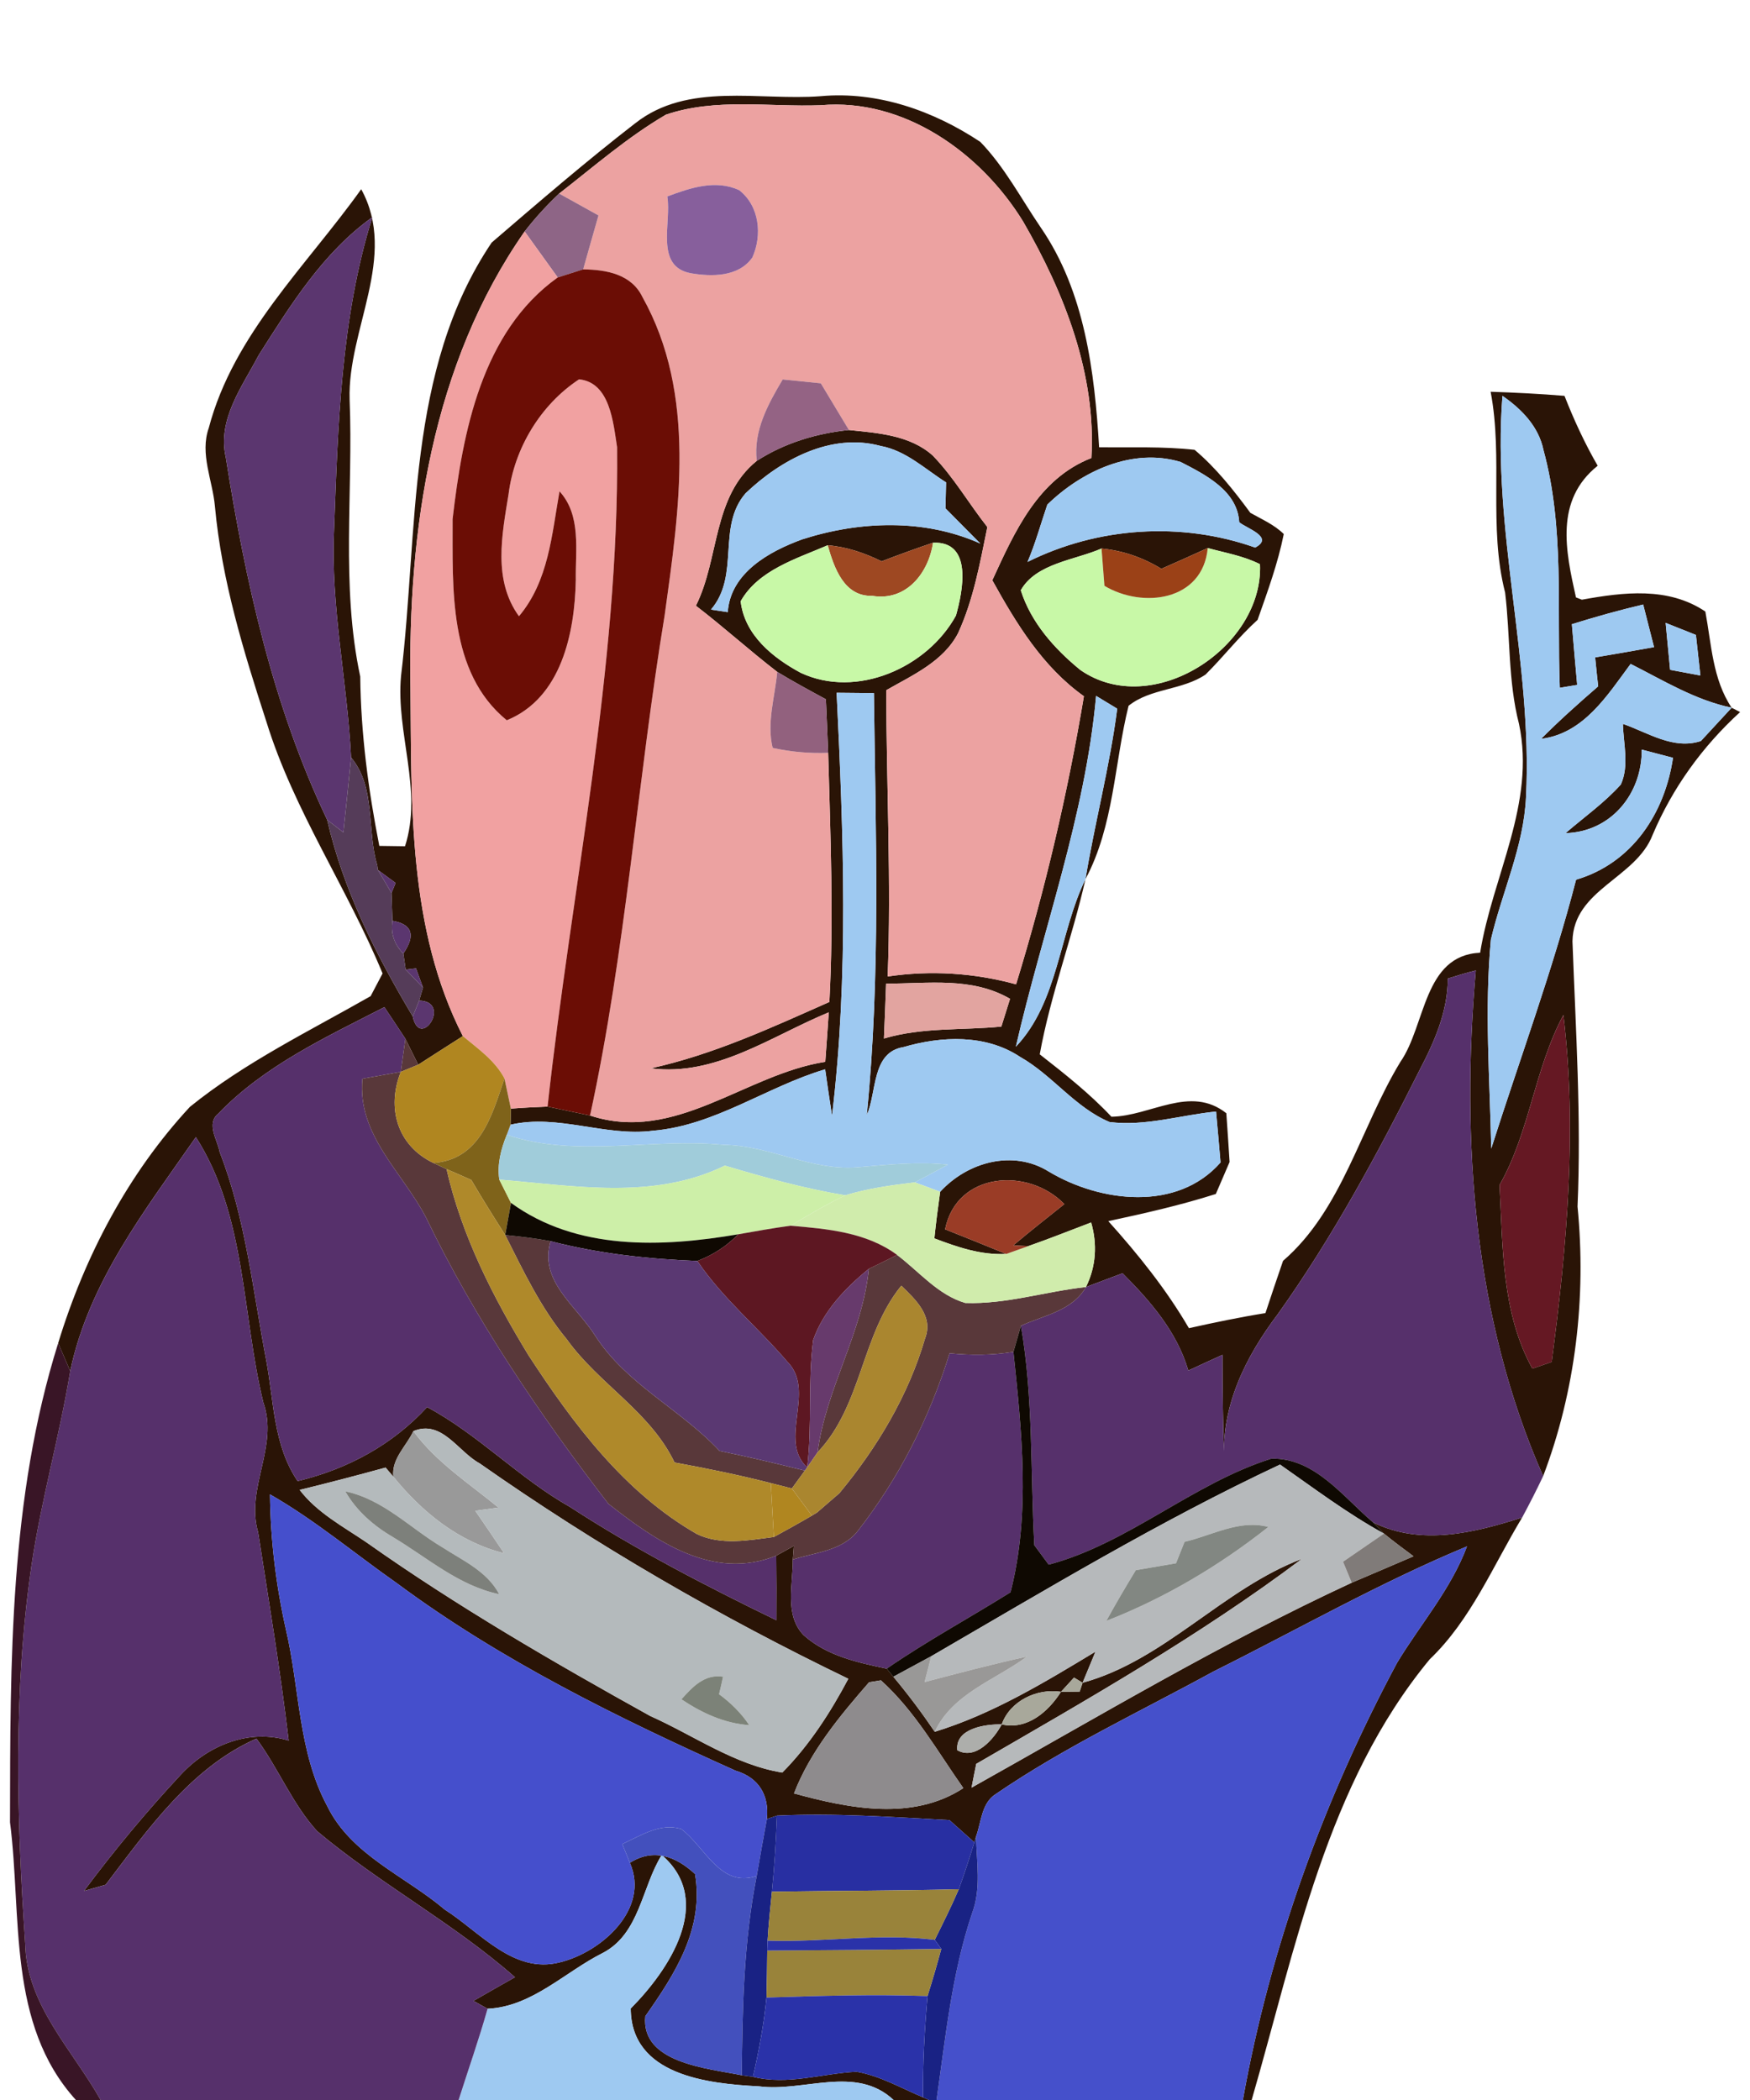 <svg height="232" viewBox="0 0 145 174" width="145pt" xmlns="http://www.w3.org/2000/svg"><path d="m52.64 10.21c4.36-3.44 10.25-1.85 15.36-2.24 4.71-.43 9.35 1.21 13.23 3.79 2.02 2.09 3.38 4.71 5.01 7.1 3.65 5.31 4.45 11.93 4.83 18.2 2.64.03 5.28-.08 7.91.21 1.78 1.5 3.24 3.35 4.62 5.22.95.54 1.98.98 2.77 1.76-.49 2.44-1.35 4.78-2.17 7.11-1.55 1.4-2.83 3.06-4.31 4.53-1.93 1.31-4.57 1.13-6.38 2.59-1.19 4.78-1.2 9.92-3.57 14.36.78-4.72 2.02-9.37 2.63-14.12-.44-.27-1.31-.79-1.75-1.06-.9 9.97-4.43 19.4-6.65 29.07 3.53-3.72 3.58-9.39 5.77-13.89-1.1 4.88-2.9 9.59-3.79 14.52 2.07 1.62 4.14 3.25 5.94 5.17 3.26-.05 6.52-2.66 9.52-.29.1 1.34.18 2.69.27 4.04-.38.88-.76 1.76-1.14 2.65-2.92.93-5.92 1.61-8.91 2.25 2.48 2.76 4.81 5.66 6.68 8.87 2.11-.47 4.22-.91 6.34-1.25.48-1.45.96-2.89 1.46-4.33 4.91-4.24 6.42-11.05 9.72-16.48 2.12-3.05 1.9-8.83 6.61-9.05 1.02-6.33 4.62-12.37 3.22-18.96-.92-3.57-.71-7.26-1.15-10.88-1.4-5.45-.15-11.13-1.2-16.64 2.04.07 4.08.17 6.12.34.78 1.99 1.68 3.94 2.75 5.79-3.57 2.86-2.66 7.06-1.8 10.91l.49.19c3.43-.62 7.15-1.09 10.23.98.51 2.71.59 5.59 2.18 7.97-3.02-.63-5.66-2.26-8.37-3.63-1.93 2.6-3.88 5.77-7.42 6.21 1.51-1.52 3.11-2.95 4.73-4.35-.07-.6-.19-1.8-.25-2.4 1.63-.27 3.25-.56 4.88-.85-.3-1.17-.6-2.35-.9-3.53-1.99.47-3.96 1.02-5.91 1.63.14 1.67.29 3.35.44 5.03-.36.06-1.08.18-1.44.24-.25-6.56.4-13.29-1.35-19.69-.4-1.96-1.81-3.4-3.4-4.5-.88 11.13 2.51 22.1 1.95 33.24-.18 4.1-1.99 7.87-2.91 11.82-.54 5.75-.09 11.54.03 17.31 2.36-7.42 5.08-14.73 7.03-22.28 4.63-1.36 7.35-5.49 8.03-10.1-.65-.17-1.95-.51-2.59-.68.03 3.65-2.54 6.82-6.31 6.92 1.54-1.33 3.22-2.51 4.58-4.03.71-1.59.21-3.36.17-5.02 2.08.72 4.18 2.17 6.46 1.42.64-.69 1.91-2.07 2.55-2.76l.7.36c-3.13 2.86-5.6 6.28-7.25 10.18-1.39 3.61-6.55 4.5-6.64 8.81.27 7.32.74 14.65.42 21.98.74 7.53-.16 15.26-2.85 22.34-5.77-13.09-6.81-27.81-5.58-41.9-.78.19-1.55.43-2.32.67 0 2.71-1.09 5.2-2.32 7.55-3.5 6.98-7.22 13.88-11.76 20.25-2.68 3.55-4.71 7.61-4.45 12.19-.09-2.94-.14-5.88-.14-8.81-.94.43-1.89.86-2.83 1.3-.94-3.21-3.13-5.74-5.45-8.06-1.01.38-2.02.76-3.03 1.14.84-1.7.95-3.54.43-5.35-1.74.66-3.46 1.35-5.21 1.96l-1.24-.06c1.39-1.17 2.81-2.29 4.23-3.42-3.01-3.1-8.94-2.66-9.88 2.09 1.69.67 3.38 1.35 5.06 2.04-2.08.11-4.05-.57-5.95-1.29.13-1.29.3-2.58.48-3.86 2.26-2.47 6.04-3.53 9.01-1.67 4.26 2.55 10.64 3.33 14.22-.76-.12-1.41-.24-2.82-.37-4.22-2.93.29-5.86 1.24-8.82.87-2.86-1.19-4.74-3.89-7.42-5.4-2.84-1.89-6.51-1.73-9.66-.81-2.65.43-2.19 3.7-3.04 5.63 1.16-11.62.73-23.3.59-34.96-.77-.01-2.32-.02-3.09-.03.57 11.67 1.01 23.42-.38 35.04-.2-1.28-.39-2.56-.57-3.84-4.85 1.44-9.13 4.66-14.27 5.09-3.97.51-7.85-1.41-11.8-.5l.03-1.33c1.01-.08 2.02-.13 3.04-.17.88.18 2.64.56 3.52.74 7.07 2.33 12.85-3.42 19.49-4.45.1-1.37.2-2.73.29-4.1-4.76 1.96-9.34 5.33-14.75 4.64 5.19-1.14 9.97-3.36 14.8-5.5.37-6.88.09-13.76-.1-20.64-.06-1.48-.12-2.96-.19-4.44-1.36-.74-2.72-1.47-4.03-2.27-2.3-1.77-4.44-3.72-6.74-5.48 1.96-3.91 1.36-9.03 5.04-12 2.29-1.48 4.93-2.28 7.64-2.56 2.39.25 5.05.42 6.94 2.11 1.74 1.79 2.99 3.98 4.53 5.93-.61 2.98-1.15 6.02-2.43 8.8-1.22 2.35-3.77 3.47-5.95 4.72.02 7.91.42 15.81.12 23.72 3.56-.53 7.17-.3 10.64.65 2.4-7.82 4.27-15.8 5.62-23.87-3.42-2.43-5.6-6.02-7.59-9.61 1.85-4.02 3.78-8.4 8.21-10.13.41-6.95-2.24-13.69-5.66-19.6-3.49-5.68-9.86-10.24-16.77-9.63-4.27.16-8.69-.62-12.82.78-3.18 1.86-5.96 4.29-8.85 6.54-1.03.97-1.99 2.02-2.86 3.14-7.67 10.98-9.68 24.72-9.46 37.82.09 9.7-.2 19.97 4.34 28.85-1.23.79-2.47 1.57-3.7 2.37-.26-.54-.79-1.61-1.06-2.15-.43-.65-1.3-1.97-1.74-2.62-4.83 2.48-9.95 4.85-13.76 8.82-1.04.84-.06 2.2.12 3.21 2.16 5.54 2.74 11.49 3.86 17.29.62 3.37.59 7 2.59 9.95 4.13-.99 7.85-3 10.73-6.13 4.23 2.26 7.63 5.9 11.85 8.28 5.44 3.54 11.25 6.54 17.09 9.38.01-1.79.01-3.57-.01-5.35.36-.2 1.1-.61 1.46-.81l-.09 1.13c.02 2.06-.71 4.57.88 6.25 1.9 1.72 4.46 2.28 6.9 2.79.13.16.41.5.55.67 1.22 1.46 2.36 2.98 3.43 4.56 4.77-1.46 9.08-4.08 13.32-6.64-.27.65-.8 1.94-1.07 2.58l-.71-.43c-.27.29-.81.88-1.08 1.18-1.99-.31-4.22.75-4.91 2.7-1.36-.03-3.87.33-3.68 2.14 1.51.85 3.03-.92 3.68-2.14 2.11.48 3.86-1.05 4.91-2.7.39-.01 1.16-.02 1.55-.02l.24-.73c6.8-1.86 11.6-7.77 18.18-10.27-8.52 6.4-17.79 11.66-26.99 16.99-.1.49-.3 1.48-.39 1.97 10.4-5.82 20.66-11.96 31.5-16.98 1.71-.73 3.41-1.45 5.12-2.19-.83-.62-1.66-1.23-2.45-1.88l-.89-.92c3.98 1.95 8.35.86 12.34-.41-2.41 3.99-4.24 8.48-7.66 11.75-8.54 10.33-11.11 23.96-14.75 36.51h-.73c2.26-12.66 6.71-24.9 12.78-36.23 1.94-3.21 4.46-6.08 5.79-9.64-7.22 3-14.03 6.89-21.01 10.37-6.05 3.31-12.33 6.25-18.03 10.15-1.19.74-1.2 2.33-1.64 3.53l-.14.47c-.51-.46-1.55-1.38-2.06-1.84-4.75-.25-9.53-.6-14.29-.37l-.84.28c.21-1.95-.66-3.43-2.58-4-9.75-4.38-19.43-9.13-28.05-15.52-3.51-2.46-6.81-5.25-10.54-7.38.04 3.79.5 7.55 1.33 11.24 1.14 4.87 1 10.11 3.42 14.6 1.98 4.05 6.45 5.78 9.74 8.57 2.9 1.84 5.68 5.35 9.51 4.37 3.45-.83 7.5-4.42 5.82-8.25 1.97-1.25 3.83-.53 5.4.93.76 4.53-1.66 8.27-4.12 11.78-.38 3.89 5.14 4.31 7.99 4.89l.93.13c2.87.72 5.72-.28 8.58-.42 1.96.34 3.7 1.36 5.51 2.12l.49.22h-2.93c-3.13-2.93-7.43-.64-11.15-1.13-4.25-.22-10.6-.9-10.63-6.45 3.16-3.18 7-8.9 2.57-12.72-1.66 2.66-1.82 6.51-4.87 8.11-3.16 1.58-5.87 4.46-9.56 4.63l-1.17-.65c1.14-.66 2.29-1.31 3.44-1.96-5.11-4.5-11.19-7.73-16.39-12.1-2.07-2.27-3.21-5.22-5.03-7.67-5.41 2.38-9.01 7.53-12.5 12.11-.45.13-1.34.38-1.79.51 2.5-3.36 5.19-6.59 8.04-9.65 2.27-2.43 5.64-3.81 8.92-2.81-.68-5.77-1.64-11.51-2.53-17.25-1.07-3.65 1.72-7.1.43-10.76-1.79-7.32-1.4-15.46-5.59-21.99-4.2 6.04-8.86 12-10.41 19.38-.25-.58-.75-1.74-1-2.31 2.2-7.2 5.79-14.05 10.92-19.58 4.56-3.69 9.89-6.27 14.97-9.17.25-.47.74-1.41.99-1.88-2.92-7.08-7.35-13.49-9.62-20.84-1.89-5.82-3.71-11.74-4.27-17.86-.19-2.16-1.27-4.35-.51-6.5 2.05-7.78 8.1-13.43 12.63-19.78 3.07 5.58-1.14 11.6-.96 17.42.31 7.65-.74 15.41.88 22.96.05 4.72.67 9.4 1.58 14.03l2.13.03c1.49-4.62-.77-9.4-.33-14.11 1.46-12.07.4-25.35 7.51-35.91 3.91-3.36 7.82-6.73 11.9-9.89m-31.2 19.21c-1.37 2.61-3.45 5.35-2.73 8.48 1.62 10.27 3.91 20.62 8.4 30.03 1.34 5.84 4.04 11.18 7.09 16.29.61 2.85 3.29-1.24.53-1.31l.32-1.08c-.14-.4-.43-1.19-.58-1.59l-.85.1-.2-1.33c1.04-1.52.74-2.43-.9-2.71-.02-.58-.06-1.73-.08-2.31l.34-.83c-.37-.27-1.1-.81-1.47-1.08-.01-.1-.04-.29-.05-.38-.89-2.95-.09-6.44-2.17-8.94-.31-6.28-1.7-12.5-1.41-18.83.33-8.71.56-17.54 3.17-25.93-4.07 2.91-6.77 7.26-9.41 11.42m40.34 11.45c-2.41 2.78-.43 6.79-2.87 9.64l1.39.21c.23-3.26 3.43-5.03 6.17-6.03 4.77-1.53 10.11-1.73 14.76.35-.72-.73-2.17-2.19-2.89-2.92.01-.54.04-1.61.05-2.15-1.74-1.1-3.33-2.64-5.43-3.02-4.1-1.12-8.28 1.15-11.18 3.92m25 .94c-.54 1.58-.98 3.2-1.64 4.75 5.82-2.9 12.73-3.36 18.86-1.19 1.63-.86-.73-1.59-1.32-2.1-.15-2.61-2.81-3.94-4.85-4.99-4.01-1.21-8.2.76-11.05 3.53m-18.2 3.37c-2.59 1.12-5.75 2.05-7.21 4.64.32 2.8 2.67 4.69 4.98 5.93 4.63 2.17 10.5-.43 12.86-4.75.57-2.04 1.41-6.17-1.9-6.03-1.43.48-2.84 1-4.26 1.54-1.41-.69-2.89-1.2-4.47-1.33m16 3.73c.85 2.68 2.79 4.85 4.93 6.6 5.98 4.16 15.19-1.89 14.89-8.76-1.36-.69-2.88-.94-4.33-1.34-1.28.58-2.55 1.16-3.84 1.72-1.52-.93-3.19-1.51-4.96-1.68-2.23.97-5.42 1.22-6.69 3.46m53.43 2.7c.12 1.29.25 2.59.37 3.89.63.12 1.88.35 2.51.47-.12-1.12-.25-2.24-.37-3.36-.63-.25-1.88-.75-2.51-1m-64.59 29.89c-.06 1.52-.11 3.04-.18 4.55 3.18-.95 6.51-.67 9.73-.99.18-.57.54-1.72.72-2.3-3.18-1.84-6.79-1.25-10.27-1.26m50.83 16.69c.27 5.12.17 10.61 2.72 15.21.4-.14 1.2-.41 1.6-.55 1.25-9.52 2.12-19.17.97-28.75-2.4 4.46-2.79 9.69-5.29 14.09m-91.66 24.16-.64-.75c-2.37.65-4.74 1.27-7.12 1.85 1.45 1.9 3.6 3.03 5.54 4.35 7.5 5.3 15.47 9.92 23.5 14.38 3.61 1.61 6.99 4.05 10.95 4.69 2.23-2.25 3.99-4.98 5.47-7.77-10.63-5.13-20.89-11.07-30.55-17.85-1.79-.97-3.12-3.65-5.49-2.67-.57 1.24-1.82 2.28-1.66 3.77m33.2 26.25c4.53 1.24 9.82 2.31 14.03-.44-2.15-3.06-4.02-6.4-6.83-8.93l-.98.16c-2.41 2.77-4.88 5.73-6.22 9.21z" fill="#2a1406"/><path d="m46.33 16.04c2.89-2.25 5.67-4.68 8.85-6.54 4.13-1.4 8.55-.62 12.82-.78 6.91-.61 13.28 3.95 16.77 9.63 3.42 5.91 6.07 12.65 5.66 19.6-4.43 1.73-6.36 6.11-8.21 10.13 1.99 3.59 4.17 7.18 7.59 9.61-1.35 8.07-3.22 16.05-5.62 23.87-3.47-.95-7.08-1.18-10.64-.65.3-7.91-.1-15.81-.12-23.72 2.18-1.25 4.73-2.37 5.95-4.72 1.28-2.78 1.82-5.82 2.43-8.8-1.54-1.95-2.79-4.14-4.53-5.93-1.89-1.69-4.55-1.86-6.94-2.11-.78-1.29-1.55-2.58-2.33-3.87-.79-.08-2.37-.24-3.16-.32-1.22 2.06-2.44 4.26-2.15 6.75-3.68 2.97-3.08 8.09-5.04 12 2.3 1.76 4.44 3.71 6.74 5.48-.19 2.08-.89 4.22-.38 6.3 1.51.33 3.04.47 4.6.41.19 6.88.47 13.76.1 20.64-4.83 2.14-9.61 4.36-14.8 5.5 5.41.69 9.99-2.68 14.75-4.64-.09 1.37-.19 2.73-.29 4.1-6.64 1.03-12.42 6.78-19.49 4.45 2.97-13.66 3.91-27.66 6.18-41.44 1.21-8.73 2.68-18.31-1.84-26.38-.91-1.9-3.01-2.27-4.91-2.29.42-1.49.84-2.98 1.27-4.47-1.09-.6-2.18-1.21-3.26-1.81m8.96.24c.37 2.15-1.07 5.8 1.95 6.36 1.75.3 3.97.31 5.1-1.31.83-1.85.59-4.26-1.09-5.57-1.95-.91-4.08-.19-5.96.52z" fill="#eca2a1"/><path d="m55.29 16.28c1.88-.71 4.01-1.43 5.96-.52 1.68 1.31 1.92 3.72 1.09 5.57-1.13 1.62-3.35 1.61-5.1 1.31-3.02-.56-1.58-4.21-1.95-6.36z" fill="#875f9c"/><path d="m43.47 19.18c.87-1.12 1.83-2.17 2.86-3.14 1.08.6 2.17 1.21 3.26 1.81-.43 1.49-.85 2.98-1.27 4.47-.53.17-1.58.5-2.11.67-.91-1.27-1.83-2.54-2.74-3.81z" fill="#8e6586"/><g fill="#5b366f"><path d="m21.44 29.42c2.64-4.16 5.34-8.51 9.41-11.42-2.61 8.39-2.84 17.22-3.17 25.93-.29 6.33 1.1 12.55 1.41 18.83-.21 2.07-.41 4.14-.64 6.21-.34-.26-1.01-.78-1.34-1.04-4.49-9.41-6.78-19.76-8.4-30.03-.72-3.13 1.36-5.87 2.73-8.48z"/><path d="m31.26 71.7c.01.09.04.28.05.38-.01-.1-.04-.29-.05-.38z"/><path d="m31.31 72.08c.37.27 1.1.81 1.47 1.08l-.34.83c-.29-.48-.85-1.43-1.13-1.91z"/><path d="m32.52 76.3c1.64.28 1.94 1.19.9 2.71-.76-.77-1.06-1.67-.9-2.71z"/><path d="m33.62 80.34.85-.1c.15.4.44 1.19.58 1.59-.36-.37-1.07-1.12-1.43-1.49z"/><path d="m34.73 82.91c2.76.07.08 4.16-.53 1.31.13-.33.4-.98.53-1.31z"/></g><path d="m34.01 57c-.22-13.1 1.79-26.84 9.46-37.82.91 1.27 1.83 2.54 2.74 3.81-6.3 4.5-7.87 12.81-8.71 20.02.02 5.68-.39 12.69 4.49 16.67 4.54-1.85 5.63-7.25 5.72-11.63-.04-2.47.47-5.35-1.35-7.34-.64 3.59-.9 7.43-3.36 10.35-2.17-3-1.41-6.74-.86-10.12.47-3.79 2.65-7.41 5.84-9.51 2.57.26 2.83 3.59 3.15 5.62.18 18.38-3.77 36.44-5.76 54.64-1.02.04-2.03.09-3.04.17-.13-.62-.4-1.87-.53-2.5-.79-1.49-2.19-2.46-3.45-3.51-4.54-8.88-4.25-19.15-4.34-28.85z" fill="#f1a1a1"/><path d="m46.21 22.99c.53-.17 1.58-.5 2.11-.67 1.9.02 4 .39 4.91 2.29 4.52 8.07 3.05 17.65 1.84 26.38-2.27 13.78-3.21 27.78-6.18 41.44-.88-.18-2.64-.56-3.52-.74 1.99-18.2 5.94-36.26 5.76-54.64-.32-2.03-.58-5.36-3.15-5.62-3.19 2.1-5.37 5.72-5.84 9.51-.55 3.38-1.31 7.12.86 10.12 2.46-2.92 2.72-6.76 3.36-10.35 1.82 1.99 1.31 4.87 1.35 7.34-.09 4.38-1.18 9.78-5.72 11.63-4.88-3.98-4.47-10.99-4.49-16.67.84-7.21 2.41-15.52 8.71-20.02z" fill="#6b0d05"/><path d="m62.7 38.19c-.29-2.49.93-4.69 2.15-6.75l3.16.32c.78 1.29 1.55 2.58 2.33 3.87-2.71.28-5.35 1.08-7.64 2.56z" fill="#946384"/><g fill="#9ec9f1"><path d="m124.49 32.8c1.59 1.1 3 2.54 3.4 4.5 1.75 6.4 1.1 13.13 1.35 19.69l1.44-.24c-.15-1.68-.3-3.36-.44-5.03 1.95-.61 3.92-1.16 5.91-1.63.3 1.18.6 2.36.9 3.53-1.63.29-3.25.58-4.88.85.06.6.18 1.8.25 2.4-1.62 1.4-3.22 2.83-4.73 4.35 3.54-.44 5.49-3.61 7.42-6.21 2.71 1.37 5.35 3 8.37 3.63-.64.69-1.91 2.07-2.55 2.76-2.28.75-4.38-.7-6.46-1.42.04 1.66.54 3.43-.17 5.02-1.36 1.52-3.04 2.7-4.58 4.03 3.77-.1 6.34-3.27 6.31-6.92.64.17 1.94.51 2.59.68-.68 4.61-3.4 8.74-8.03 10.1-1.95 7.55-4.67 14.86-7.03 22.28-.12-5.77-.57-11.56-.03-17.31.92-3.95 2.73-7.72 2.91-11.82.56-11.14-2.83-22.11-1.95-33.24z"/><path d="m61.78 40.87c2.9-2.77 7.08-5.04 11.18-3.92 2.1.38 3.69 1.92 5.43 3.02-.01.54-.04 1.61-.05 2.15.72.73 2.17 2.19 2.89 2.92-4.65-2.08-9.99-1.88-14.76-.35-2.74 1-5.94 2.77-6.17 6.03l-1.39-.21c2.44-2.85.46-6.86 2.87-9.64z"/><path d="m86.78 41.81c2.85-2.77 7.04-4.74 11.05-3.53 2.04 1.05 4.7 2.38 4.85 4.99.59.51 2.95 1.24 1.32 2.1-6.13-2.17-13.04-1.71-18.86 1.19.66-1.55 1.1-3.17 1.64-4.75z"/><path d="m138.01 51.61c.63.25 1.88.75 2.51 1 .12 1.12.25 2.24.37 3.36-.63-.12-1.88-.35-2.51-.47-.12-1.3-.25-2.6-.37-3.89z"/><path d="m69.32 57.4c.77.01 2.32.02 3.09.03.14 11.66.57 23.34-.59 34.96.85-1.93.39-5.2 3.04-5.63 3.15-.92 6.82-1.08 9.66.81 2.68 1.51 4.56 4.21 7.42 5.4 2.96.37 5.89-.58 8.82-.87.13 1.4.25 2.81.37 4.22-3.58 4.09-9.96 3.31-14.22.76-2.97-1.86-6.75-.8-9.01 1.67-.52-.2-1.57-.59-2.1-.78.68-.37 2.05-1.1 2.74-1.47-2.42-.27-4.85-.01-7.26.2-3.9.42-7.44-1.79-11.31-1.84-5.98-.6-12.14 1.12-17.98-.83l.31-.84c3.95-.91 7.83 1.01 11.8.5 5.14-.43 9.42-3.65 14.27-5.09.18 1.28.37 2.56.57 3.84 1.39-11.62.95-23.37.38-35.04z"/><path d="m90.82 57.66c.44.27 1.31.79 1.75 1.06-.61 4.75-1.85 9.4-2.63 14.12-2.19 4.5-2.24 10.17-5.77 13.89 2.22-9.67 5.75-19.1 6.65-29.07z"/><path d="m49.96 161.81c3.05-1.6 3.21-5.45 4.87-8.11 4.43 3.82.59 9.54-2.57 12.72.03 5.55 6.38 6.23 10.63 6.45 3.72.49 8.02-1.8 11.15 1.13h-36.04c.8-2.52 1.68-5.01 2.4-7.56 3.69-.17 6.4-3.05 9.56-4.63z"/></g><path d="m68.58 45.18c1.58.13 3.06.64 4.47 1.33 1.42-.54 2.83-1.06 4.26-1.54-.38 2.53-2.23 4.87-5.04 4.4-2.35.07-3.16-2.34-3.69-4.19z" fill="#9e4822"/><path d="m77.31 44.97c3.31-.14 2.47 3.99 1.9 6.03-2.36 4.32-8.23 6.92-12.86 4.75-2.31-1.24-4.66-3.13-4.98-5.93 1.46-2.59 4.62-3.52 7.21-4.64.53 1.85 1.34 4.26 3.69 4.19 2.81.47 4.66-1.87 5.04-4.4z" fill="#c8f8a7"/><path d="m84.58 48.91c1.27-2.24 4.46-2.49 6.69-3.46.06.77.18 2.32.24 3.09 3.18 1.9 8.15 1.26 8.56-3.13 1.45.4 2.97.65 4.33 1.34.3 6.87-8.91 12.92-14.89 8.76-2.14-1.75-4.08-3.92-4.93-6.6z" fill="#c8f8a7"/><path d="m91.27 45.45c1.77.17 3.44.75 4.96 1.68 1.29-.56 2.56-1.14 3.84-1.72-.41 4.39-5.38 5.03-8.56 3.13-.06-.77-.18-2.32-.24-3.09z" fill="#9b4117"/><path d="m64.4 55.67c1.31.8 2.67 1.53 4.03 2.27.07 1.48.13 2.96.19 4.44-1.56.06-3.09-.08-4.6-.41-.51-2.08.19-4.22.38-6.3z" fill="#92617e"/><path d="m29.09 62.76c2.08 2.5 1.28 5.99 2.17 8.94.01.09.04.28.05.38.28.48.84 1.43 1.13 1.91.02.58.06 1.73.08 2.31-.16 1.04.14 1.94.9 2.71l.2 1.33c.36.37 1.07 1.12 1.43 1.49l-.32 1.08c-.13.33-.4.98-.53 1.31-3.05-5.11-5.75-10.45-7.09-16.29.33.26 1 .78 1.34 1.04.23-2.07.43-4.14.64-6.21z" fill="#553c59"/><g fill="#56306b"><path d="m119.96 81.08c.77-.24 1.54-.48 2.32-.67-1.23 14.09-.19 28.81 5.58 41.9-.55 1.16-1.13 2.3-1.74 3.43-3.99 1.27-8.36 2.36-12.34.41-2.5-2.12-4.84-5.37-8.44-5.29-6.51 2.05-11.87 7.04-18.45 8.78-.29-.4-.89-1.21-1.19-1.61-.33-6.06-.07-12.17-1.11-18.18 1.9-.87 4.26-1.23 5.39-3.21 1.01-.38 2.02-.76 3.03-1.14 2.32 2.32 4.51 4.85 5.45 8.06.94-.44 1.89-.87 2.83-1.3 0 2.93.05 5.87.14 8.81-.26-4.58 1.77-8.64 4.45-12.19 4.54-6.37 8.26-13.27 11.76-20.25 1.23-2.35 2.32-4.84 2.32-7.55z"/><path d="m18.09 92.27c3.81-3.97 8.93-6.34 13.76-8.82.44.65 1.31 1.97 1.74 2.62-.09.69-.28 2.05-.38 2.74-.79.14-2.38.43-3.18.57-.44 4.65 3.3 7.72 5.26 11.48 4.08 8.47 9.39 16.3 15.12 23.74 3.93 3.08 8.66 6.41 13.91 4.3.02 1.78.02 3.56.01 5.35-5.84-2.84-11.65-5.84-17.09-9.38-4.22-2.38-7.62-6.02-11.85-8.28-2.88 3.13-6.6 5.14-10.73 6.13-2-2.95-1.97-6.58-2.59-9.95-1.12-5.8-1.7-11.75-3.86-17.29-.18-1.01-1.16-2.37-.12-3.21z"/><path d="m5.82 113.6c1.55-7.38 6.21-13.34 10.41-19.38 4.19 6.53 3.8 14.67 5.59 21.99 1.29 3.66-1.5 7.11-.43 10.76.89 5.74 1.85 11.48 2.53 17.25-3.28-1-6.65.38-8.92 2.81-2.85 3.06-5.54 6.29-8.04 9.65.45-.13 1.34-.38 1.79-.51 3.49-4.58 7.09-9.73 12.5-12.11 1.82 2.45 2.96 5.4 5.03 7.67 5.2 4.37 11.28 7.6 16.39 12.1-1.15.65-2.3 1.3-3.44 1.96l1.17.65c-.72 2.55-1.6 5.04-2.4 7.56h-29.66c-2.34-4.16-6.14-7.87-6.25-12.93-.71-10.43-1-20.98.52-31.36.8-5.42 2.32-10.7 3.21-16.11z"/><path d="m71.01 126.93c3.46-4.41 6.01-9.45 7.67-14.8 1.76.17 3.54.17 5.29-.12.69 6.6 1.43 13.4-.24 19.92-3.41 2.13-6.95 4.05-10.26 6.33-2.44-.51-5-1.07-6.9-2.79-1.59-1.68-.86-4.19-.88-6.25 1.81-.58 4.02-.71 5.32-2.29z"/></g><path d="m73.42 81.5c3.48.01 7.09-.58 10.27 1.26-.18.58-.54 1.73-.72 2.3-3.22.32-6.55.04-9.73.99.07-1.51.12-3.03.18-4.55z" fill="#e2a4a0"/><path d="m124.25 98.19c2.5-4.4 2.89-9.63 5.29-14.09 1.15 9.58.28 19.23-.97 28.75-.4.14-1.2.41-1.6.55-2.55-4.6-2.45-10.09-2.72-15.21z" fill="#651823"/><path d="m33.59 86.07c.27.54.8 1.61 1.06 2.15-.36.15-1.08.44-1.44.59.1-.69.29-2.05.38-2.74z" fill="#59383a"/><path d="m30.03 89.38c.8-.14 2.39-.43 3.18-.57-1.19 2.99-.3 6.11 2.7 7.55.27.13.82.38 1.09.51 1.26 5.54 3.86 10.62 6.8 15.44 3.72 5.7 7.94 11.36 13.95 14.8 1.99.95 4.28.51 6.37.24 1.06-.58 2.11-1.16 3.15-1.77.11-.06.32-.2.43-.26.46-.4 1.39-1.2 1.85-1.6 3.13-3.78 5.72-8.1 7.1-12.83.71-1.84-.8-3.22-1.97-4.36-3.33 4.09-3.24 9.91-6.94 13.81.69-5.27 3.72-9.88 4.25-15.21.59-.28 1.76-.86 2.34-1.15 1.83 1.38 3.39 3.32 5.65 3.98 3.39.12 6.66-.96 10-1.32-1.13 1.98-3.49 2.34-5.39 3.21-.16.54-.47 1.62-.62 2.16-1.75.29-3.53.29-5.29.12-1.66 5.35-4.21 10.39-7.67 14.8-1.3 1.58-3.51 1.71-5.32 2.29l.09-1.13c-.36.2-1.1.61-1.46.81-5.25 2.11-9.98-1.22-13.91-4.3-5.73-7.44-11.04-15.27-15.12-23.74-1.96-3.76-5.7-6.83-5.26-11.48z" fill="#59383a"/><path d="m41.86 102.33c1.25.13 2.51.27 3.76.51-.99 3.31 2.14 5.35 3.7 7.84 2.58 4.02 7.09 6.1 10.3 9.54 2.37.48 4.72 1.05 7.07 1.63l-1.08 1.48c-.43-.11-1.3-.33-1.74-.44-2.64-.68-5.3-1.22-7.98-1.71-2-4.2-6.27-6.5-8.92-10.2-2.16-2.6-3.6-5.66-5.11-8.65z" fill="#59383a"/><g fill="#b08620"><path d="m38.35 85.85c1.26 1.05 2.66 2.02 3.45 3.51-1.04 3.06-2.01 6.72-5.89 7-3-1.44-3.89-4.56-2.7-7.55.36-.15 1.08-.44 1.44-.59 1.23-.8 2.47-1.58 3.7-2.37z"/><path d="m63.87 122.89c.44.11 1.31.33 1.74.44.56.75 1.11 1.5 1.66 2.25-1.04.61-2.09 1.19-3.15 1.77-.08-1.49-.17-2.98-.25-4.46z"/><path d="m67.7 125.32c.46-.4 1.39-1.2 1.85-1.6-.46.4-1.39 1.2-1.85 1.6z"/><path d="m67.27 125.58c.11-.06.32-.2.43-.26-.11.06-.32.2-.43.26z"/></g><path d="m35.91 96.36c3.88-.28 4.85-3.94 5.89-7 .13.63.4 1.88.53 2.5l-.03 1.33-.31.84c-.48 1.18-.81 2.43-.62 3.71.24.48.73 1.45.97 1.93-.12.67-.36 1.99-.48 2.66-.96-1.51-1.91-3.02-2.81-4.56-.51-.23-1.53-.68-2.05-.9-.27-.13-.82-.38-1.09-.51z" fill="#7f631a"/><path d="m41.99 94.03c5.84 1.95 12 .23 17.98.83 3.87.05 7.41 2.26 11.31 1.84 2.41-.21 4.84-.47 7.26-.2-.69.37-2.06 1.1-2.74 1.47-1.95.23-3.89.5-5.77 1.07-3.38-.56-6.69-1.48-9.97-2.46-5.87 2.87-12.46 1.67-18.69 1.16-.19-1.28.14-2.53.62-3.71z" fill="#a0ccda"/><path d="m41.37 97.74c6.23.51 12.82 1.71 18.69-1.16 3.28.98 6.59 1.9 9.97 2.46-1.56.75-3.04 1.63-4.52 2.52-1.45.19-2.9.46-4.34.71-6.33 1.08-13.37 1.37-18.83-2.6-.24-.48-.73-1.45-.97-1.93z" fill="#cdefa8"/><path d="m37 96.87c.52.22 1.54.67 2.05.9.9 1.54 1.85 3.05 2.81 4.56 1.51 2.99 2.95 6.05 5.11 8.65 2.65 3.7 6.92 6 8.92 10.2 2.68.49 5.34 1.03 7.98 1.71.08 1.48.17 2.97.25 4.46-2.09.27-4.38.71-6.37-.24-6.01-3.44-10.23-9.1-13.95-14.8-2.94-4.82-5.54-9.9-6.8-15.44z" fill="#af892a"/><path d="m70.03 99.04c1.88-.57 3.82-.84 5.77-1.07.53.19 1.58.58 2.1.78-.18 1.28-.35 2.57-.48 3.86 1.9.72 3.87 1.4 5.95 1.29.46-.16 1.37-.49 1.83-.65 1.75-.61 3.47-1.3 5.21-1.96.52 1.81.41 3.65-.43 5.35-3.34.36-6.61 1.44-10 1.32-2.26-.66-3.82-2.6-5.65-3.98-2.54-1.88-5.78-2.16-8.82-2.42 1.48-.89 2.96-1.77 4.52-2.52z" fill="#d0ecac"/><path d="m78.31 101.86c.94-4.75 6.87-5.19 9.88-2.09-1.42 1.13-2.84 2.25-4.23 3.42l1.24.06c-.46.16-1.37.49-1.83.65-1.68-.69-3.37-1.37-5.06-2.04z" fill="#9a3c26"/><path d="m42.34 99.67c5.46 3.97 12.5 3.68 18.83 2.6-.97.99-2.1 1.72-3.39 2.21-4.1-.16-8.19-.61-12.16-1.64-1.25-.24-2.51-.38-3.76-.51.12-.67.36-1.99.48-2.66z" fill="#0f0902"/><path d="m83.97 112.01c.15-.54.46-1.62.62-2.16 1.04 6.01.78 12.12 1.11 18.18.3.4.9 1.21 1.19 1.61 6.58-1.74 11.94-6.73 18.45-8.78 3.6-.08 5.94 3.17 8.44 5.29l.89.92c-3.03-1.66-5.79-3.75-8.61-5.72-9.96 4.67-19.39 10.36-28.9 15.88-1.04.56-2.09 1.13-3.14 1.7-.14-.17-.42-.51-.55-.67 3.31-2.28 6.85-4.2 10.26-6.33 1.67-6.52.93-13.32.24-19.92z" fill="#0f0902"/><path d="m61.17 102.27c1.44-.25 2.89-.52 4.34-.71 3.04.26 6.28.54 8.82 2.42-.58.29-1.75.87-2.34 1.15-1.94 1.58-3.77 3.49-4.61 5.89-.46 3.5-.07 7.06-.5 10.57-2.45-2.26.77-6.34-1.65-8.77-2.42-2.84-5.35-5.23-7.45-8.34 1.29-.49 2.42-1.22 3.39-2.21z" fill="#5d1722"/><path d="m45.62 102.84c3.97 1.03 8.06 1.48 12.16 1.64 2.1 3.11 5.03 5.5 7.45 8.34 2.42 2.43-.8 6.51 1.65 8.77-.05.07-.14.2-.19.26-2.35-.58-4.7-1.15-7.07-1.63-3.21-3.44-7.72-5.52-10.3-9.54-1.56-2.49-4.69-4.53-3.7-7.84z" fill="#5a3872"/><path d="m67.38 111.02c.84-2.4 2.67-4.31 4.61-5.89-.53 5.33-3.56 9.94-4.25 15.21-.22.31-.65.94-.86 1.25.43-3.51.04-7.07.5-10.57z" fill="#673a6c"/><path d="m67.74 120.34c3.7-3.9 3.61-9.72 6.94-13.81 1.17 1.14 2.68 2.52 1.97 4.36-1.38 4.73-3.97 9.05-7.1 12.83-.46.4-1.39 1.2-1.85 1.6-.11.06-.32.2-.43.26-.55-.75-1.1-1.5-1.66-2.25l1.08-1.48c.05-.06.14-.19.19-.26.21-.31.64-.94.86-1.25z" fill="#aa862f"/><path d="m.83 150.99c.02-13.3-.04-26.87 3.99-39.7.25.57.75 1.73 1 2.31-.89 5.41-2.41 10.69-3.21 16.11-1.52 10.38-1.23 20.93-.52 31.36.11 5.06 3.91 8.77 6.25 12.93h-2.05c-5.72-6.3-4.46-15.23-5.46-23.01z" fill="#391526"/><path d="m32.59 122.35c-.16-1.49 1.09-2.53 1.66-3.77 1.9 2.59 4.62 4.33 7.06 6.34-.48.07-1.45.2-1.93.26.81 1.17 1.6 2.34 2.39 3.52-3.75-.93-6.8-3.41-9.18-6.35z" fill="#999"/><path d="m34.25 118.58c2.37-.98 3.7 1.7 5.49 2.67 9.66 6.78 19.92 12.72 30.55 17.85-1.48 2.79-3.24 5.52-5.47 7.77-3.96-.64-7.34-3.08-10.95-4.69-8.03-4.46-16-9.08-23.5-14.38-1.94-1.32-4.09-2.45-5.54-4.35 2.38-.58 4.75-1.2 7.12-1.85l.64.75c2.38 2.94 5.43 5.42 9.18 6.35-.79-1.18-1.58-2.35-2.39-3.52.48-.06 1.45-.19 1.93-.26-2.44-2.01-5.16-3.75-7.06-6.34m-5.64 4.99c.94 1.64 2.37 2.87 3.98 3.81 2.84 1.7 5.44 4.02 8.77 4.71-1-1.9-3.01-2.78-4.72-3.89-2.66-1.58-4.89-3.97-8.03-4.63m27.85 17.23c1.69 1.13 3.56 2 5.62 2.14-.67-1-1.53-1.85-2.5-2.56.09-.36.25-1.08.33-1.45-1.54-.24-2.52.84-3.45 1.87z" fill="#b4babc"/><path d="m77.16 137.23c9.51-5.52 18.94-11.21 28.9-15.88 2.82 1.97 5.58 4.06 8.61 5.72-1.13.77-2.26 1.55-3.39 2.33.18.44.54 1.3.72 1.74-10.84 5.02-21.1 11.16-31.5 16.98.09-.49.29-1.48.39-1.97 9.2-5.33 18.47-10.59 26.99-16.99-6.58 2.5-11.38 8.41-18.18 10.27.27-.64.8-1.93 1.07-2.58-4.24 2.56-8.55 5.18-13.32 6.64 1.48-3.17 5-4.28 7.64-6.23-2.85.62-5.66 1.37-8.48 2.11.14-.54.42-1.61.55-2.14m20.99-9.48c-.18.44-.53 1.34-.71 1.78-1.11.19-2.22.38-3.33.57-.84 1.38-1.66 2.77-2.44 4.2 4.81-1.87 9.38-4.58 13.42-7.78-2.41-.64-4.64.7-6.94 1.23z" fill="#b6b9bb"/><path d="m22.37 123.82c3.73 2.13 7.03 4.92 10.54 7.38 8.62 6.39 18.3 11.14 28.05 15.52 1.92.57 2.79 2.05 2.58 4-.29 1.57-.57 3.14-.84 4.71-3.02 1.02-4.25-2.37-6.25-3.88-1.74-.55-3.37.56-4.89 1.24.16.39.48 1.17.63 1.56 1.68 3.83-2.37 7.42-5.82 8.25-3.83.98-6.61-2.53-9.51-4.37-3.29-2.79-7.76-4.52-9.74-8.57-2.42-4.49-2.28-9.73-3.42-14.6-.83-3.69-1.29-7.45-1.33-11.24z" fill="#454fcc"/><path d="m28.61 123.57c3.14.66 5.37 3.05 8.03 4.63 1.71 1.11 3.72 1.99 4.72 3.89-3.33-.69-5.93-3.01-8.77-4.71-1.61-.94-3.04-2.17-3.98-3.81z" fill="#7d807b"/><path d="m98.15 127.75c2.3-.53 4.53-1.87 6.94-1.23-4.04 3.2-8.61 5.91-13.42 7.78.78-1.43 1.6-2.82 2.44-4.2l3.33-.57c.18-.44.53-1.34.71-1.78z" fill="#828782"/><path d="m114.67 127.07c.79.65 1.62 1.26 2.45 1.88-1.71.74-3.41 1.46-5.12 2.19-.18-.44-.54-1.3-.72-1.74 1.13-.78 2.26-1.56 3.39-2.33z" fill="#807b79"/><path d="m100.54 138.5c6.98-3.48 13.79-7.37 21.01-10.37-1.33 3.56-3.85 6.43-5.79 9.64-6.07 11.33-10.52 23.57-12.78 36.23h-25.38c.75-5.2 1.26-10.48 2.95-15.49.76-2.03.37-4.23.32-6.33.44-1.2.45-2.79 1.64-3.53 5.7-3.9 11.98-6.84 18.03-10.15z" fill="#4550cb"/><path d="m74.02 138.93c1.05-.57 2.1-1.14 3.14-1.7-.13.53-.41 1.6-.55 2.14 2.82-.74 5.63-1.49 8.48-2.11-2.64 1.95-6.16 3.06-7.64 6.23-1.07-1.58-2.21-3.1-3.43-4.56z" fill="#999897"/><path d="m56.46 140.8c.93-1.03 1.91-2.11 3.45-1.87-.08.37-.24 1.09-.33 1.45.97.71 1.83 1.56 2.5 2.56-2.06-.14-3.93-1.01-5.62-2.14z" fill="#7c8278"/><path d="m87.91 140.18c.27-.3.81-.89 1.08-1.18l.71.43-.24.73c-.39 0-1.16.01-1.55.02z" fill="#a8a89b"/><path d="m83 142.88c.69-1.95 2.92-3.01 4.91-2.7-1.05 1.65-2.8 3.18-4.91 2.7z" fill="#a8a89b"/><path d="m65.79 148.6c1.34-3.48 3.81-6.44 6.22-9.21l.98-.16c2.81 2.53 4.68 5.87 6.83 8.93-4.21 2.75-9.5 1.68-14.03.44z" fill="#8e8b8d"/><path d="m79.32 145.02c-.19-1.81 2.32-2.17 3.68-2.14-.65 1.22-2.17 2.99-3.68 2.14z" fill="#adaeab"/><path d="m64.38 150.44c4.76-.23 9.54.12 14.29.37.51.46 1.55 1.38 2.06 1.84-.4 1.31-.82 2.6-1.29 3.89-5.16.13-10.32.12-15.48.2.21-2.09.33-4.2.42-6.3z" fill="#282fa2"/><path d="m51.56 152.79c1.52-.68 3.15-1.79 4.89-1.24 2 1.51 3.23 4.9 6.25 3.88-1.08 5.44-1.19 10.99-1.24 16.52-2.85-.58-8.37-1-7.99-4.89 2.46-3.51 4.88-7.25 4.12-11.78-1.57-1.46-3.43-2.18-5.4-.93-.15-.39-.47-1.17-.63-1.56z" fill="#4350bd"/><path d="m63.54 150.72.84-.28c-.09 2.1-.21 4.21-.42 6.3-.14 1.35-.28 2.7-.36 4.06l-.03.82c-.01 1.3-.03 2.59-.06 3.89-.21 2.21-.63 4.4-1.12 6.57l-.93-.13c.05-5.53.16-11.08 1.24-16.52.27-1.57.55-3.14.84-4.71z" fill="#192284"/><path d="m80.73 152.65.14-.47c.05 2.1.44 4.3-.32 6.33-1.69 5.01-2.2 10.29-2.95 15.49h-.63l-.49-.22c-.03-2.81.13-5.6.37-8.39.41-1.3.79-2.6 1.14-3.91l-.54-.75c.69-1.39 1.38-2.77 1.99-4.19.47-1.29.89-2.58 1.29-3.89z" fill="#192284"/><path d="m63.96 156.74c5.16-.08 10.32-.07 15.48-.2-.61 1.42-1.3 2.8-1.99 4.19-4.6-.57-9.23.23-13.85.07.08-1.36.22-2.71.36-4.06z" fill="#99833a"/><path d="m63.57 161.62c4.81-.03 9.61-.07 14.42-.14-.35 1.31-.73 2.61-1.14 3.91-4.45-.16-8.9-.02-13.34.12.03-1.3.05-2.59.06-3.89z" fill="#99833a"/><path d="m63.6 160.8c4.62.16 9.25-.64 13.85-.07l.54.75c-4.81.07-9.61.11-14.42.14z" fill="#2a32a9"/><path d="m63.51 165.51c4.44-.14 8.89-.28 13.34-.12-.24 2.79-.4 5.58-.37 8.39-1.81-.76-3.55-1.78-5.51-2.12-2.86.14-5.71 1.14-8.58.42.49-2.17.91-4.36 1.12-6.57z" fill="#2a32a9"/></svg>